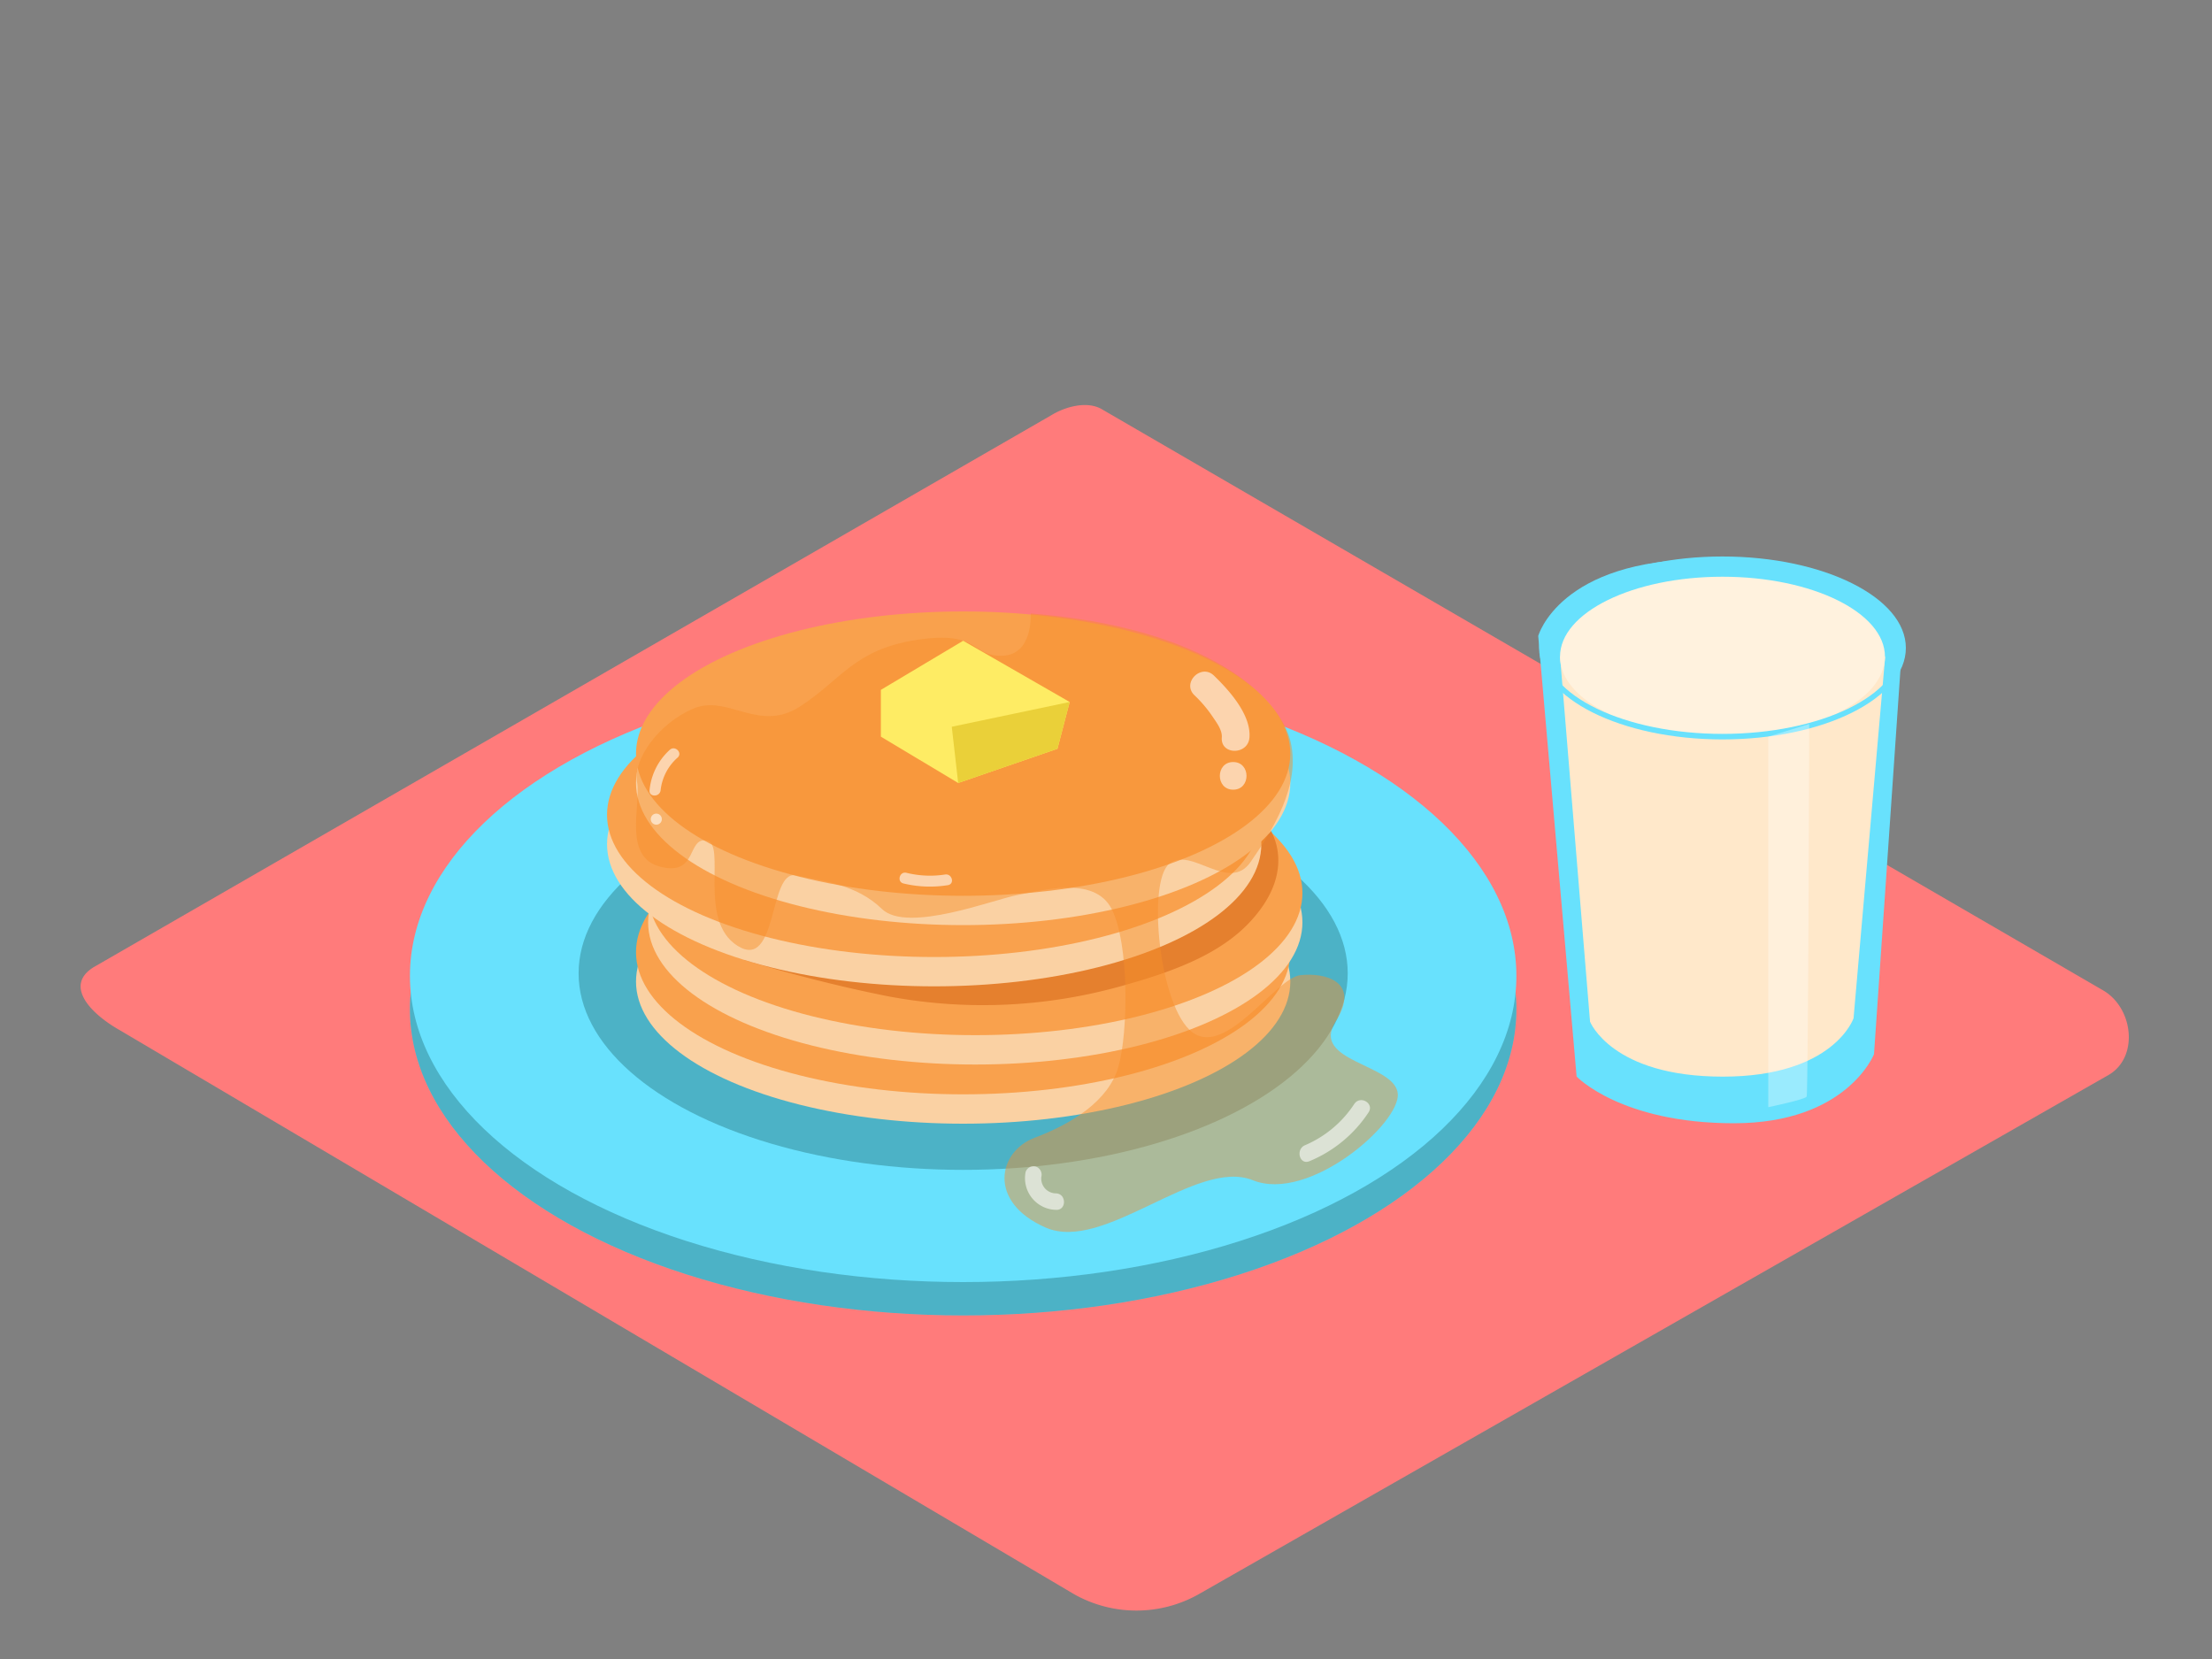 <svg xmlns="http://www.w3.org/2000/svg" viewBox="0 0 400 300"><rect x="0" y="0" width="400" height="300" fill="#808080" stroke="none"/><title>PP</title><g style="isolation:isolate"><g id="Layer_2" data-name="Layer 2"><path d="M194.28,288.31,21.78,186.36c-5.49-3.08-10.2-8.15-4.85-11.46L190.05,75.12c2.6-1.61,6.54-2.66,9.18-1.13L380.31,179.09c5.49,3.19,6.48,12.1,1,15.29L217,288.15A22.94,22.94,0,0,1,194.28,288.31Z" fill="#ff7b7b"/><ellipse cx="174.17" cy="182.51" rx="100.04" ry="55.36" fill="#68e1fd"/><ellipse cx="174.17" cy="182.51" rx="100.04" ry="55.36" fill="#093e3e" opacity="0.29"/><ellipse cx="174.17" cy="176.48" rx="100.04" ry="55.36" fill="#68e1fd"/><ellipse cx="174.17" cy="176.01" rx="69.54" ry="35.54" fill="#093e3e" opacity="0.29"/><path d="M278.16,115l6.94,79.67s8,8.45,28.45,8.45,25.33-12.49,25.33-12.49l5.2-75.63s-2.17-13.88-35.73-13.88C282,101.14,278.16,115,278.16,115Z" fill="#68e1fd"/><path d="M282.11,118.75l5.42,66s3.92,9.94,24,9.94,23.65-10.55,23.65-10.55l5.72-65.38" fill="#ffe8ca"/><ellipse cx="311.48" cy="118.75" rx="29.38" ry="14.46" fill="#fff2de"/><path d="M311.48,133.71c-18.29,0-33.16-7.42-33.16-16.54s14.88-16.54,33.16-16.54,33.16,7.42,33.16,16.54S329.77,133.71,311.48,133.71Zm0-32.08c-17.73,0-32.16,7-32.16,15.54s14.43,15.54,32.16,15.54,32.16-7,32.16-15.54S329.22,101.64,311.48,101.64Z" fill="#68e1fd"/><path d="M319.76,133.21v67s6.65-1.37,6.94-1.91.46-67.37.46-67.37Z" fill="#fff" opacity="0.33"/><ellipse cx="174.17" cy="177.49" rx="59.16" ry="25.71" fill="#fad1a3"/><ellipse cx="174.17" cy="172.18" rx="59.16" ry="25.71" fill="#f9a14d"/><ellipse cx="176.36" cy="166.79" rx="59.16" ry="25.71" fill="#fad1a3"/><ellipse cx="176.36" cy="161.48" rx="59.16" ry="25.71" fill="#f9a14d"/><path d="M229.14,149.13c.6.79,5.75,8.13-3.18,17.66C220.13,173,211,176,203,178.25a92.62,92.62,0,0,1-42.21,1.95c-8.81-1.74-17.54-4-26.14-6.58l-.17-.05" fill="#e5802e"/><ellipse cx="168.93" cy="152.65" rx="59.16" ry="25.71" fill="#fad1a3"/><ellipse cx="168.93" cy="147.35" rx="59.16" ry="25.71" fill="#f9a14d"/><ellipse cx="174.17" cy="141.58" rx="59.16" ry="25.71" fill="#fad1a3"/><ellipse cx="174.17" cy="136.28" rx="59.16" ry="25.71" fill="#f9a14d"/><path d="M186.38,110.93s.51,7.55-5.2,7.65-3.92-4.61-15.34-2.88S152.1,123,144.61,127.79s-13-2.32-19.27.36-10.89,9.2-10.14,13.28-2.63,13.54,4.2,15.3,4.77-5.36,8.39-4.75-1.71,14.5,5.59,19.06,5.61-13.76,10.51-12.74,11,1.61,15.59,6.07,20.57-1.84,24.55-2.53,13.82-3.68,17,2.55,3,22.28,1.21,28.52-8.56,10.35-15.16,12.84-8.56,11.6,2,16.23,27.29-12.67,37.46-8.56,26.76-10.33,26.22-15.69-15.88-5.72-11.24-13-2-8.91-6.42-8.38-13.38,14.81-19.44,10.35-8.25-27.28-4.22-30.5,10.78,5.38,14.74-.37,9.05-13.78,7.2-21.7S218.69,113.52,186.38,110.93Z" fill="#f68e2b" opacity="0.47" style="mix-blend-mode:multiply"/><polygon points="174.17 115.87 159.29 124.75 159.29 133.21 173.27 141.59 191.22 135.4 193.43 126.94 174.17 115.87" fill="#feec64"/><polygon points="193.43 126.94 172.11 131.42 173.27 141.59 191.22 135.4 193.43 126.94" fill="#ead039"/><g opacity="0.58"><path d="M219.52,122.17c-2.31-2.24-5.85,1.29-3.54,3.54a23.06,23.06,0,0,1,3.19,3.73c.74,1.11,1.88,2.53,1.77,3.93-.24,3.21,4.76,3.19,5,0C226.26,129.25,222.27,124.83,219.52,122.17Z" fill="#fff"/><path d="M223,137.8c-3.22,0-3.22,5,0,5S226.21,137.8,223,137.8Z" fill="#fff"/><path d="M190.95,215.8a2.68,2.68,0,0,1-2.64-3,1.55,1.55,0,0,0-1-1.85,1.51,1.51,0,0,0-1.85,1,5.73,5.73,0,0,0,5.53,6.83C192.88,218.86,192.88,215.86,190.95,215.8Z" fill="#fff"/><path d="M244.89,199.64a20,20,0,0,1-8.9,7.45c-1.75.74-1,3.64.8,2.89a23.55,23.55,0,0,0,10.69-8.83C248.55,199.54,246,198,244.89,199.64Z" fill="#fff"/><path d="M121.12,135.59a11.3,11.3,0,0,0-3.66,7.31c-.14,1.28,1.86,1.27,2,0a9.21,9.21,0,0,1,3.07-5.9C123.49,136.14,122.07,134.73,121.12,135.59Z" fill="#fff"/><path d="M118.68,147.13a1,1,0,0,0,0,2A1,1,0,0,0,118.68,147.13Z" fill="#fff"/><path d="M170.91,158.14a17.79,17.79,0,0,1-7-.31c-1.25-.3-1.78,1.63-.53,1.93a20.39,20.39,0,0,0,8,.31C172.71,159.87,172.17,157.94,170.91,158.14Z" fill="#fff"/></g></g></g></svg>